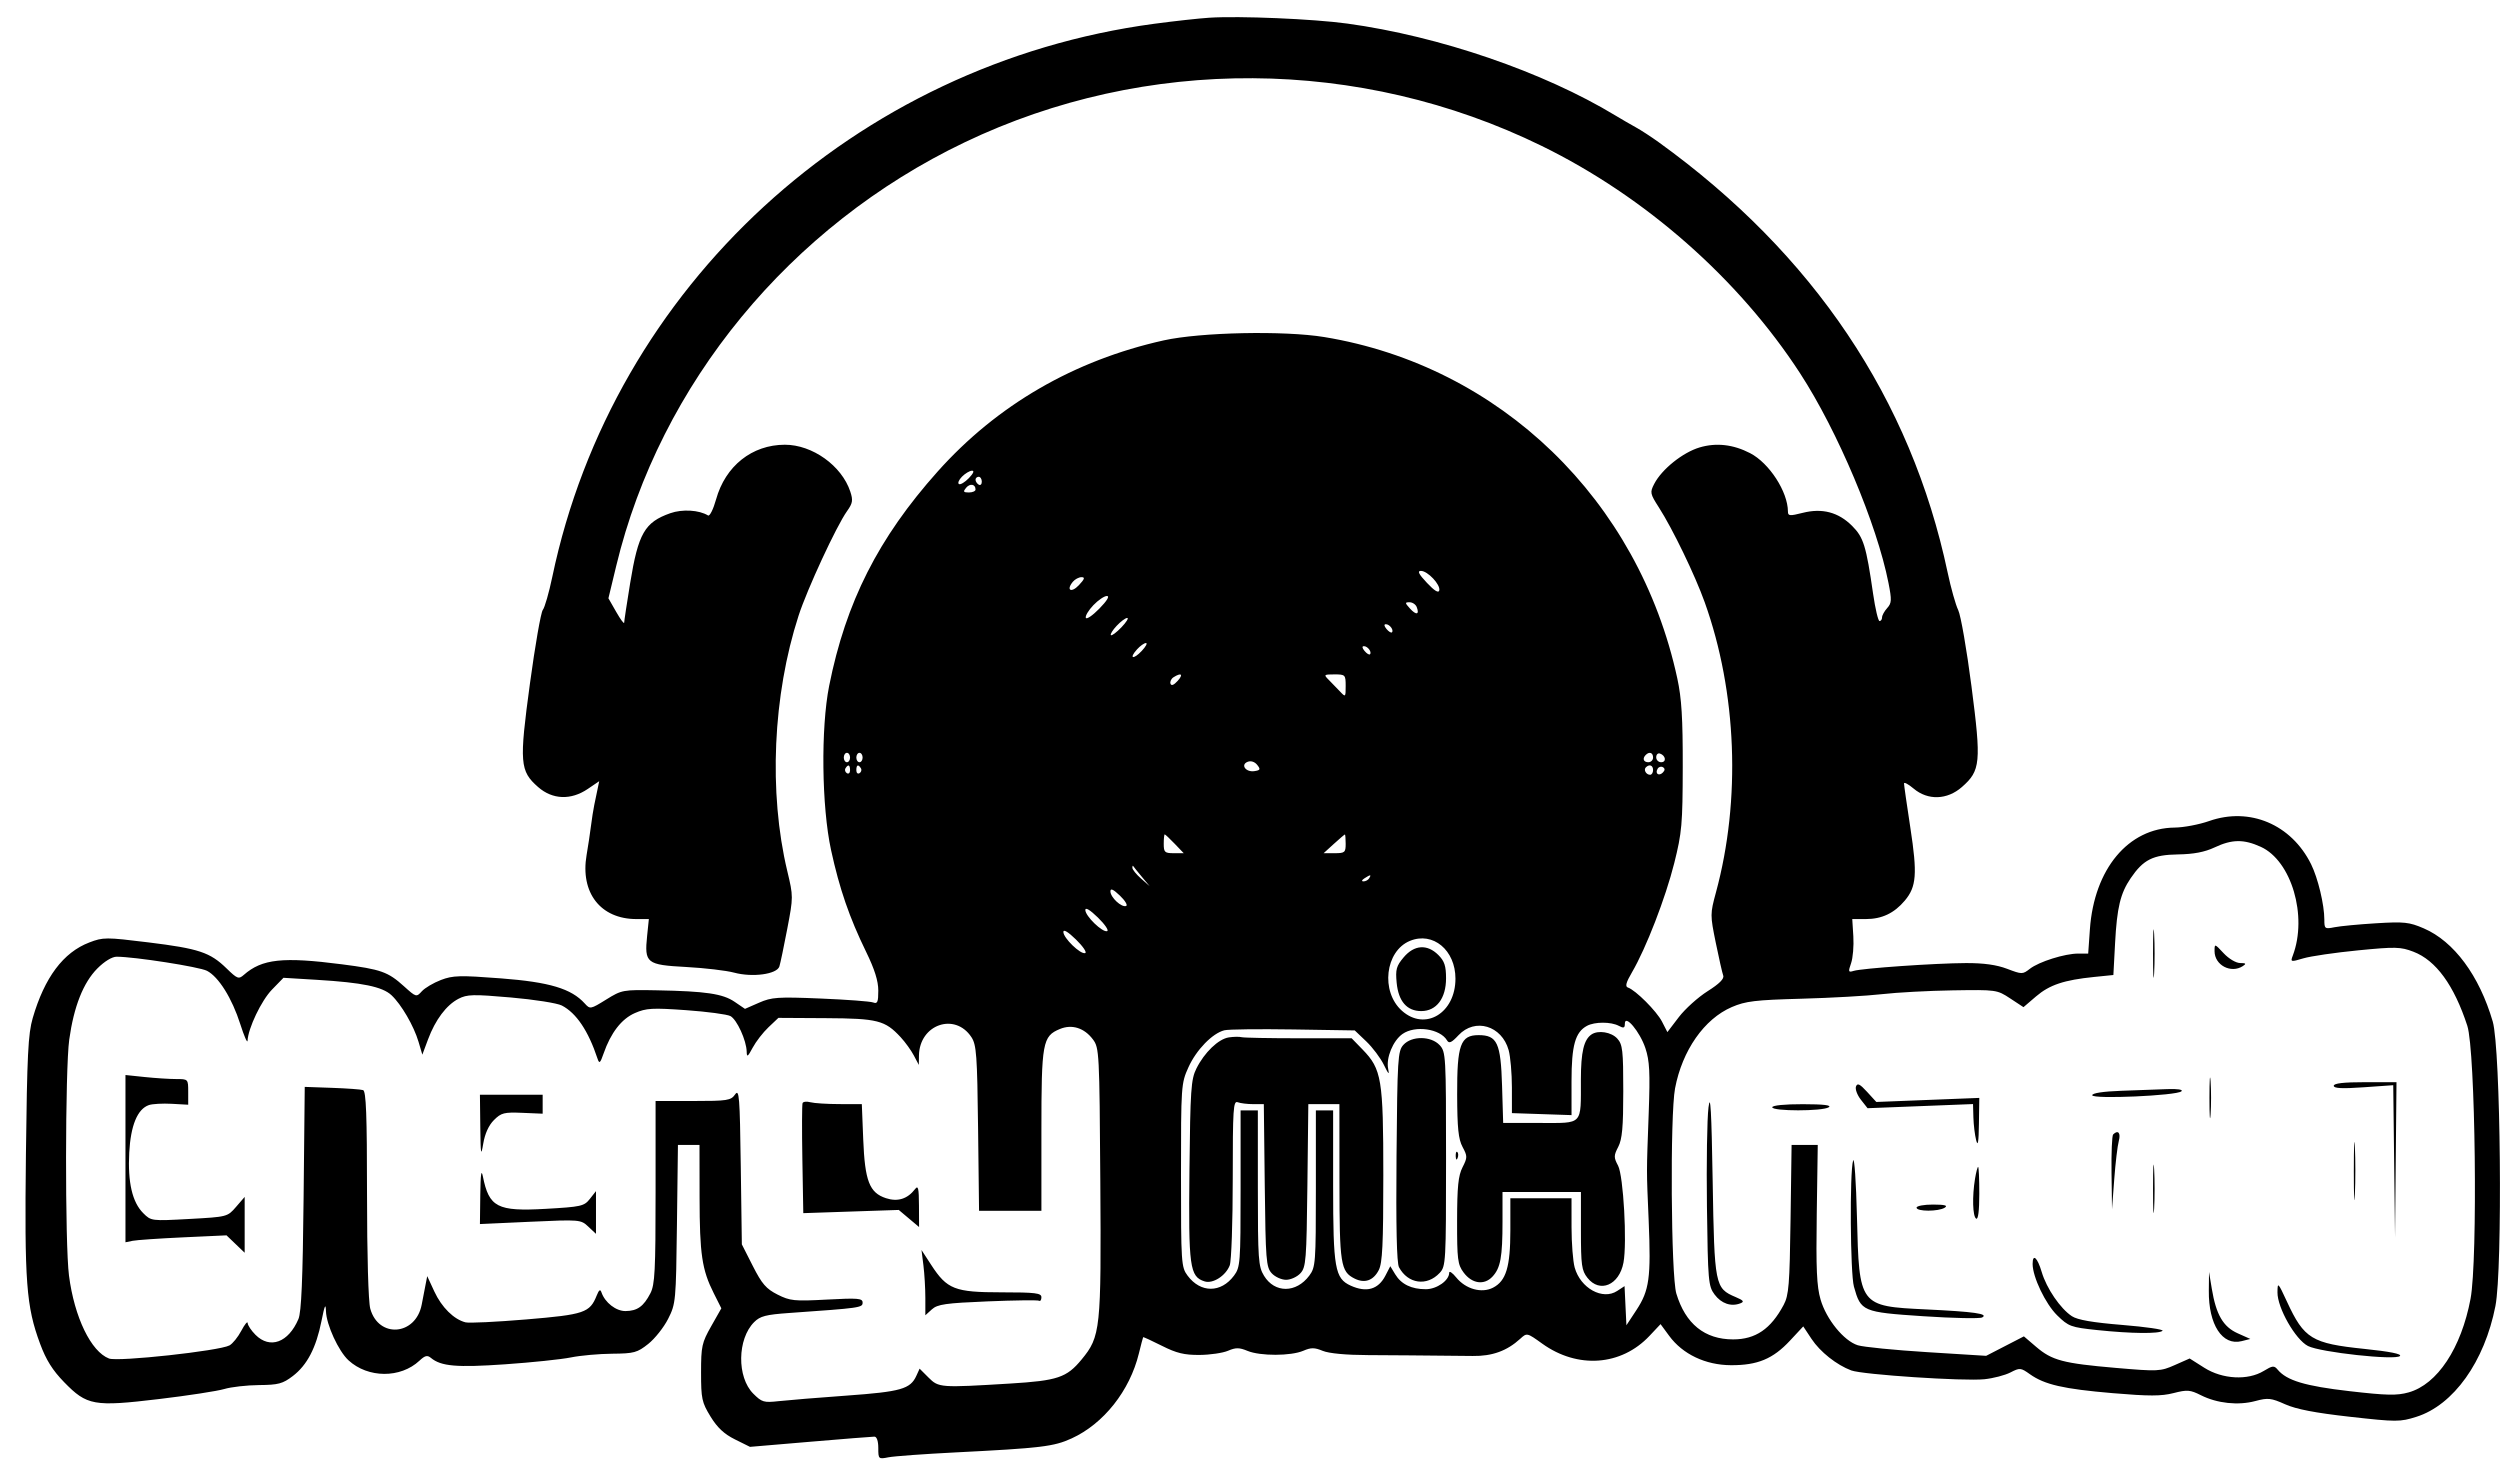 <svg xmlns="http://www.w3.org/2000/svg" width="797" height="469" viewBox="0 0 797 469" version="1.1">
	<path d="M 385.500 5.650 C 382.200 5.863, 374.325 6.730, 368 7.577 C 272.717 20.334, 195.451 91.326, 176.068 183.926 C 175.009 188.984, 173.649 193.717, 173.046 194.444 C 172.443 195.171, 170.597 205.733, 168.945 217.915 C 165.512 243.221, 165.714 245.786, 171.549 250.909 C 176.131 254.932, 182.013 255.159, 187.374 251.521 L 191.028 249.041 190.514 251.521 C 190.231 252.884, 189.756 255.167, 189.458 256.593 C 189.159 258.019, 188.682 261.057, 188.397 263.343 C 188.113 265.629, 187.487 269.784, 187.006 272.576 C 184.934 284.610, 191.462 293, 202.896 293 L 206.855 293 206.305 298.336 C 205.406 307.048, 206.092 307.598, 218.704 308.275 C 224.642 308.593, 231.536 309.403, 234.025 310.074 C 239.887 311.655, 247.677 310.593, 248.467 308.105 C 248.779 307.122, 249.912 301.712, 250.984 296.084 C 252.917 285.937, 252.917 285.781, 250.983 277.682 C 244.999 252.628, 246.369 221.638, 254.580 196.292 C 257.328 187.812, 266.644 167.713, 270.034 162.952 C 271.840 160.416, 271.992 159.504, 271.071 156.714 C 268.350 148.469, 258.971 141.760, 250.196 141.780 C 239.733 141.804, 231.251 148.553, 228.283 159.214 C 227.408 162.357, 226.258 164.660, 225.728 164.332 C 222.893 162.580, 217.524 162.257, 213.694 163.608 C 205.517 166.493, 203.480 170.041, 200.891 185.911 C 199.851 192.285, 198.995 197.950, 198.988 198.500 C 198.981 199.050, 197.848 197.528, 196.470 195.117 L 193.965 190.734 196.458 180.389 C 210.449 122.330, 251.812 72.043, 307.500 45.389 C 365.300 17.724, 433.518 18.144, 491.500 46.521 C 524.503 62.673, 554.285 88.880, 573.865 119 C 585.847 137.432, 598.366 167.123, 602.049 185.846 C 603.121 191.291, 603.070 192.265, 601.635 193.851 C 600.736 194.845, 600 196.185, 600 196.829 C 600 197.473, 599.640 198, 599.200 198 C 598.761 198, 597.831 194.063, 597.136 189.250 C 594.930 173.987, 594.097 171.297, 590.451 167.651 C 586.081 163.281, 580.913 161.920, 574.690 163.500 C 570.566 164.547, 569.999 164.498, 569.994 163.095 C 569.972 156.778, 564.047 147.627, 557.930 144.464 C 552.552 141.683, 547.133 141.068, 541.840 142.640 C 536.466 144.236, 529.773 149.604, 527.375 154.243 C 525.957 156.984, 526.036 157.381, 528.883 161.818 C 533.252 168.628, 540.366 183.356, 543.462 192 C 553.727 220.669, 555.055 254.965, 547.044 284.500 C 545.192 291.328, 545.190 291.722, 546.978 300.500 C 547.986 305.450, 549.059 310.175, 549.361 311 C 549.735 312.023, 548.151 313.612, 544.375 316 C 541.331 317.925, 537.203 321.646, 535.201 324.268 L 531.562 329.036 529.848 325.695 C 528.131 322.349, 521.426 315.642, 518.984 314.828 C 518.027 314.509, 518.371 313.222, 520.288 309.947 C 524.760 302.310, 530.973 286.255, 533.753 275.152 C 536.187 265.427, 536.423 262.760, 536.460 244.500 C 536.491 229.007, 536.101 222.654, 534.731 216.308 C 522.446 159.408, 478.249 116.668, 422.159 107.449 C 409.412 105.353, 382.708 105.908, 371 108.512 C 342.439 114.863, 317.841 129.131, 298.927 150.319 C 280.021 171.496, 269.663 191.954, 264.340 218.626 C 261.649 232.108, 261.937 257.187, 264.940 271 C 267.627 283.352, 270.780 292.507, 276.120 303.452 C 278.836 309.018, 280 312.726, 280 315.809 C 280 319.482, 279.727 320.109, 278.359 319.584 C 277.456 319.238, 269.908 318.673, 261.586 318.330 C 247.918 317.766, 246.021 317.895, 241.977 319.666 L 237.500 321.627 234.200 319.379 C 230.413 316.800, 225.048 316.006, 209.422 315.710 C 198.564 315.504, 198.242 315.563, 193.247 318.662 C 188.251 321.761, 188.116 321.786, 186.417 319.908 C 182.129 315.170, 175.170 313.086, 159.691 311.904 C 146.564 310.901, 144.392 310.960, 140.564 312.422 C 138.188 313.330, 135.450 314.950, 134.479 316.023 C 132.741 317.944, 132.653 317.919, 128.805 314.442 C 123.674 309.807, 121.488 309.032, 109 307.420 C 90.132 304.985, 83.541 305.697, 77.725 310.799 C 76.089 312.233, 75.655 312.070, 72.225 308.727 C 66.965 303.602, 63.397 302.414, 47.305 300.432 C 33.750 298.763, 32.907 298.764, 28.478 300.455 C 20.178 303.625, 14.205 311.601, 10.433 324.554 C 8.969 329.581, 8.634 336.290, 8.265 367.953 C 7.789 408.828, 8.359 416.459, 12.777 428.377 C 14.701 433.568, 16.748 436.839, 20.450 440.639 C 27.725 448.104, 29.924 448.496, 50.664 446.022 C 59.924 444.917, 69.300 443.476, 71.500 442.819 C 73.700 442.162, 78.684 441.596, 82.575 441.562 C 88.734 441.508, 90.126 441.137, 93.334 438.692 C 97.915 435.201, 100.785 429.695, 102.493 421.119 C 103.499 416.073, 103.837 415.332, 103.916 418 C 104.044 422.316, 107.916 430.749, 111.118 433.683 C 117.347 439.392, 127.686 439.439, 133.721 433.787 C 135.484 432.135, 136.236 431.951, 137.374 432.895 C 140.614 435.585, 145.555 436.013, 161 434.943 C 169.525 434.353, 178.975 433.365, 182 432.749 C 185.025 432.133, 190.944 431.600, 195.154 431.564 C 202.131 431.506, 203.148 431.230, 206.654 428.449 C 208.769 426.771, 211.625 423.171, 213 420.449 C 215.440 415.619, 215.508 414.893, 215.812 390.250 L 216.125 365 219.562 365 L 223 365 223.024 381.750 C 223.051 399.841, 223.781 404.784, 227.534 412.254 L 229.964 417.093 226.732 422.797 C 223.745 428.067, 223.500 429.189, 223.500 437.578 C 223.500 445.911, 223.747 447.061, 226.505 451.578 C 228.672 455.127, 230.848 457.164, 234.304 458.880 L 239.098 461.259 258.310 459.630 C 268.877 458.733, 278.080 458, 278.762 458 C 279.518 458, 280 459.407, 280 461.613 C 280 465.155, 280.065 465.214, 283.250 464.585 C 285.038 464.233, 294.600 463.535, 304.500 463.035 C 332.008 461.646, 335.944 461.172, 341.645 458.562 C 351.844 453.893, 360.162 443.387, 363.071 431.500 C 363.744 428.750, 364.358 426.409, 364.434 426.297 C 364.510 426.185, 367.207 427.423, 370.427 429.047 C 375.062 431.385, 377.554 431.991, 382.391 431.955 C 385.751 431.930, 389.850 431.330, 391.500 430.621 C 393.963 429.562, 395.076 429.570, 397.718 430.666 C 401.764 432.344, 411.548 432.319, 415.500 430.621 C 417.959 429.564, 419.074 429.570, 421.683 430.651 C 423.657 431.470, 429.167 431.985, 436.183 432.008 C 442.407 432.028, 448.400 432.067, 449.500 432.094 C 450.600 432.121, 454.200 432.156, 457.500 432.170 C 460.800 432.185, 466.200 432.237, 469.500 432.285 C 475.705 432.377, 480.409 430.675, 484.644 426.808 C 486.785 424.854, 486.795 424.856, 491.662 428.353 C 502.952 436.463, 516.838 435.456, 525.865 425.870 L 529.386 422.131 532.142 425.879 C 536.445 431.730, 543.717 435.185, 551.812 435.225 C 560.306 435.266, 565.223 433.221, 570.655 427.388 L 574.876 422.855 577.517 426.847 C 580.247 430.971, 585.502 435.139, 590.189 436.896 C 593.771 438.239, 626.079 440.375, 632.612 439.701 C 635.452 439.408, 639.191 438.435, 640.922 437.540 C 643.918 435.991, 644.215 436.017, 647.107 438.076 C 651.819 441.431, 657.783 442.800, 673.514 444.137 C 685.109 445.122, 689.015 445.118, 692.921 444.117 C 697.293 442.996, 698.219 443.069, 701.656 444.800 C 706.822 447.403, 713.535 448.120, 719 446.653 C 723.039 445.569, 724.013 445.674, 728.500 447.681 C 732.038 449.263, 738.081 450.429, 749.162 451.669 C 764.041 453.333, 765.099 453.334, 770.333 451.684 C 782.178 447.950, 792.068 434.096, 795.539 416.377 C 797.877 404.439, 797.217 334.351, 794.685 325.672 C 790.416 311.038, 782.327 300.108, 772.702 295.966 C 768.049 293.964, 766.445 293.792, 757.499 294.339 C 751.998 294.675, 746.035 295.243, 744.249 295.600 C 741.147 296.221, 741 296.111, 741 293.174 C 741 288.426, 738.965 279.927, 736.769 275.500 C 730.473 262.810, 717.204 257.197, 704.263 261.750 C 701.093 262.865, 696.148 263.802, 693.274 263.832 C 678.495 263.984, 667.614 277.041, 666.260 296.250 L 665.714 304 662.539 304 C 658.248 304, 650.040 306.585, 647.118 308.856 C 644.800 310.658, 644.606 310.658, 639.857 308.854 C 636.505 307.580, 632.401 307.009, 626.739 307.029 C 616.937 307.064, 593.533 308.696, 590.913 309.528 C 589.247 310.056, 589.169 309.813, 590.125 307.070 C 590.709 305.396, 591.032 301.544, 590.843 298.512 L 590.500 292.997 594.800 292.999 C 599.928 293, 603.864 291.139, 607.256 287.107 C 610.969 282.695, 611.280 278.633, 609.029 263.944 C 607.913 256.664, 607 250.284, 607 249.765 C 607 249.247, 608.385 249.987, 610.077 251.411 C 614.611 255.227, 620.763 255.025, 625.453 250.907 C 631.414 245.673, 631.656 243.134, 628.512 218.827 C 626.995 207.097, 625.090 196.150, 624.280 194.500 C 623.470 192.850, 621.951 187.450, 620.904 182.500 C 609.213 127.231, 578.149 80.962, 528.837 45.370 C 526.452 43.648, 523.150 41.498, 521.500 40.592 C 519.850 39.686, 516.925 37.990, 515 36.825 C 492.022 22.909, 458.829 11.530, 429.500 7.513 C 418.649 6.027, 395.115 5.030, 385.500 5.650 M 306.682 151.958 C 305.682 152.970, 305.243 154.032, 305.707 154.319 C 306.171 154.606, 307.599 153.751, 308.880 152.420 C 310.337 150.907, 310.702 150.022, 309.855 150.059 C 309.110 150.092, 307.682 150.947, 306.682 151.958 M 311 152.941 C 311 153.459, 311.450 154.160, 312 154.500 C 312.550 154.840, 313 154.416, 313 153.559 C 313 152.702, 312.550 152, 312 152 C 311.450 152, 311 152.423, 311 152.941 M 307.991 155.511 C 306.962 156.750, 307.111 157, 308.878 157 C 310.045 157, 311 156.577, 311 156.059 C 311 154.327, 309.240 154.006, 307.991 155.511 M 454.910 185.817 C 457.306 188.366, 458.613 189.167, 458.841 188.228 C 459.282 186.405, 455.141 182, 452.985 182 C 451.767 182, 452.284 183.025, 454.910 185.817 M 342.028 185.466 C 339.785 188.169, 341.509 189.152, 343.944 186.559 C 345.773 184.613, 345.977 184, 344.797 184 C 343.943 184, 342.697 184.660, 342.028 185.466 M 348.577 192.920 C 347.039 194.525, 345.947 196.342, 346.152 196.956 C 346.357 197.570, 348.297 196.256, 350.465 194.036 C 352.945 191.496, 353.844 190, 352.890 190 C 352.056 190, 350.115 191.314, 348.577 192.920 M 449.506 194.006 C 451.495 196.205, 452.586 195.970, 451.655 193.543 C 451.329 192.694, 450.304 192, 449.376 192 C 447.837 192, 447.849 192.175, 449.506 194.006 M 356.004 199.496 C 354.714 200.869, 353.881 202.214, 354.152 202.486 C 354.424 202.757, 355.935 201.634, 357.510 199.990 C 359.085 198.345, 359.918 197, 359.361 197 C 358.804 197, 357.293 198.123, 356.004 199.496 M 442.020 200.524 C 442.716 201.362, 443.491 201.842, 443.743 201.591 C 444.436 200.897, 443.027 199, 441.819 199 C 441.155 199, 441.231 199.574, 442.020 200.524 M 362.494 207.006 C 359.821 209.960, 361.252 210.425, 364.004 207.496 C 365.293 206.123, 365.890 205, 365.329 205 C 364.769 205, 363.493 205.903, 362.494 207.006 M 435.020 207.524 C 435.716 208.362, 436.491 208.842, 436.743 208.591 C 437.436 207.897, 436.027 206, 434.819 206 C 434.155 206, 434.231 206.574, 435.020 207.524 M 374.128 215.900 C 373.374 216.378, 372.935 217.305, 373.154 217.961 C 373.410 218.731, 374.216 218.418, 375.431 217.077 C 377.340 214.967, 376.623 214.319, 374.128 215.900 M 423.615 216.750 C 424.582 217.713, 426.189 219.372, 427.187 220.439 C 428.960 222.335, 429 222.297, 429 218.689 C 429 215.126, 428.878 215, 425.429 215 C 422.024 215, 421.939 215.082, 423.615 216.750 M 269 241.500 C 269 242.325, 269.450 243, 270 243 C 270.550 243, 271 242.325, 271 241.500 C 271 240.675, 270.550 240, 270 240 C 269.450 240, 269 240.675, 269 241.500 M 273 241.500 C 273 242.325, 273.450 243, 274 243 C 274.550 243, 275 242.325, 275 241.500 C 275 240.675, 274.550 240, 274 240 C 273.450 240, 273 240.675, 273 241.500 M 524.667 240.667 C 523.516 241.817, 523.938 243, 525.500 243 C 526.325 243, 527 242.325, 527 241.500 C 527 239.938, 525.817 239.516, 524.667 240.667 M 528 241.417 C 528 242.287, 528.712 243, 529.583 243 C 531.349 243, 531.042 240.847, 529.188 240.229 C 528.534 240.011, 528 240.546, 528 241.417 M 397.787 242.852 C 395.366 243.768, 397.146 246.264, 399.916 245.837 C 401.800 245.547, 401.924 245.270, 400.803 243.852 C 400.017 242.858, 398.820 242.461, 397.787 242.852 M 269.543 244.931 C 269.226 245.443, 269.425 246.144, 269.984 246.490 C 270.543 246.835, 271 246.416, 271 245.559 C 271 243.802, 270.400 243.544, 269.543 244.931 M 273 245.559 C 273 246.416, 273.457 246.835, 274.016 246.490 C 274.575 246.144, 274.774 245.443, 274.457 244.931 C 273.600 243.544, 273 243.802, 273 245.559 M 524.694 244.639 C 523.895 245.438, 524.798 247, 526.059 247 C 526.577 247, 527 246.325, 527 245.500 C 527 243.954, 525.820 243.513, 524.694 244.639 M 528.469 245.050 C 527.519 246.588, 528.820 247.580, 530.104 246.296 C 530.822 245.578, 530.839 245.019, 530.156 244.597 C 529.596 244.251, 528.837 244.455, 528.469 245.050 M 371 269 C 371 271.706, 371.313 272, 374.187 272 L 377.374 272 374.500 269 C 372.919 267.350, 371.485 266, 371.313 266 C 371.141 266, 371 267.350, 371 269 M 425.234 269.029 L 421.968 272 425.484 272 C 428.724 272, 429 271.764, 429 269 C 429 267.350, 428.887 266.013, 428.750 266.029 C 428.613 266.045, 427.030 267.395, 425.234 269.029 M 706 270.160 C 702.842 271.645, 699.360 272.309, 694.324 272.388 C 686.346 272.513, 683.293 274.050, 679.260 279.974 C 675.976 284.800, 674.894 289.303, 674.287 300.667 L 673.745 310.833 667.623 311.453 C 658.001 312.427, 653.396 313.969, 649.084 317.660 L 645.084 321.084 640.843 318.292 C 636.657 315.536, 636.424 315.503, 622.551 315.725 C 614.823 315.848, 604.675 316.394, 600 316.937 C 595.325 317.480, 583.784 318.134, 574.354 318.390 C 559.574 318.791, 556.504 319.158, 552.112 321.047 C 543.309 324.834, 536.302 334.863, 534.008 346.960 C 532.388 355.501, 532.707 406.709, 534.416 412.386 C 537.325 422.053, 543.453 427, 552.518 427 C 559.681 427, 564.531 423.689, 568.633 416 C 570.274 412.924, 570.540 409.621, 570.829 388.750 L 571.159 365 575.329 364.999 L 579.500 364.998 579.180 387.002 C 578.925 404.542, 579.171 410.077, 580.393 414.280 C 582.235 420.616, 587.815 427.473, 592.266 428.871 C 594.045 429.430, 603.979 430.416, 614.342 431.063 L 633.185 432.239 639.202 429.135 L 645.219 426.032 649.102 429.355 C 654.185 433.706, 657.718 434.642, 674.525 436.087 C 688.005 437.246, 688.736 437.211, 693.307 435.188 L 698.064 433.084 702.728 436.042 C 708.512 439.711, 716.612 440.144, 721.677 437.056 C 724.492 435.339, 724.996 435.291, 726.110 436.632 C 729.001 440.116, 734.850 441.871, 748.995 443.499 C 760.931 444.874, 764.139 444.941, 767.868 443.897 C 777.013 441.337, 784.635 429.821, 787.604 414.079 C 789.957 401.603, 789.168 334.943, 786.574 327 C 782.355 314.087, 776.577 306.150, 769.398 303.408 C 765.294 301.841, 763.701 301.802, 751.694 302.980 C 744.437 303.691, 736.619 304.834, 734.320 305.518 C 730.249 306.730, 730.161 306.707, 730.946 304.631 C 735.708 292.035, 730.517 274.407, 720.737 269.967 C 715.280 267.490, 711.575 267.538, 706 270.160 M 361 276.659 C 361 277.205, 362.238 278.742, 363.750 280.076 L 366.500 282.500 364 279.500 C 362.625 277.850, 361.387 276.313, 361.250 276.083 C 361.113 275.854, 361 276.113, 361 276.659 M 435 280 C 434.099 280.582, 433.975 280.975, 434.691 280.985 C 435.346 280.993, 436.160 280.550, 436.500 280 C 437.267 278.758, 436.921 278.758, 435 280 M 354 284.158 C 354 286.061, 357.493 289.336, 358.991 288.836 C 359.599 288.634, 358.726 287.153, 357.049 285.547 C 354.915 283.502, 354 283.085, 354 284.158 M 346 290.110 C 346 292.039, 351.474 297.342, 352.956 296.848 C 353.570 296.643, 352.256 294.703, 350.036 292.535 C 347.496 290.055, 346 289.156, 346 290.110 M 686.385 304 C 686.385 310.875, 686.545 313.688, 686.740 310.250 C 686.936 306.813, 686.936 301.188, 686.740 297.750 C 686.545 294.313, 686.385 297.125, 686.385 304 M 339 297.110 C 339 299.039, 344.474 304.342, 345.956 303.848 C 346.570 303.643, 345.256 301.703, 343.036 299.535 C 340.496 297.055, 339 296.156, 339 297.110 M 449.500 299.945 C 441.575 303.189, 440.085 316.112, 446.929 322.228 C 454.304 328.817, 464 323.007, 464 312 C 464 302.896, 456.838 296.942, 449.500 299.945 M 706 303.239 C 706 307.685, 711.217 310.445, 715 308 C 716.203 307.223, 716.035 307.028, 714.151 307.015 C 712.827 307.007, 710.536 305.645, 708.901 303.894 C 706 300.789, 706 300.789, 706 303.239 M 447.481 305.205 C 445.151 307.975, 444.848 309.071, 445.254 313.288 C 445.825 319.231, 448.517 322.333, 453.103 322.333 C 457.927 322.333, 461 318.273, 461 311.899 C 461 307.934, 460.496 306.405, 458.545 304.455 C 455.004 300.913, 450.856 301.194, 447.481 305.205 M 31.036 308.750 C 26.558 313.253, 23.539 320.886, 22.076 331.406 C 20.764 340.842, 20.702 396.731, 21.993 406.667 C 23.720 419.958, 29.015 430.914, 34.766 433.101 C 37.620 434.186, 69.877 430.671, 73.153 428.918 C 74.160 428.379, 75.868 426.265, 76.948 424.219 C 78.028 422.174, 78.931 421.083, 78.956 421.795 C 78.980 422.508, 80.105 424.195, 81.455 425.545 C 86.080 430.171, 91.948 428.009, 95.144 420.500 C 96.074 418.315, 96.520 407.855, 96.786 382 L 97.151 346.500 105.825 346.805 C 110.596 346.973, 115.063 347.296, 115.750 347.524 C 116.716 347.843, 117.001 355.385, 117.006 380.719 C 117.009 400.191, 117.431 415.010, 118.044 417.221 C 120.689 426.744, 132.536 425.805, 134.438 415.921 C 134.747 414.314, 135.269 411.612, 135.598 409.915 L 136.196 406.830 138.473 411.744 C 140.807 416.782, 144.713 420.641, 148.412 421.565 C 149.561 421.851, 158.295 421.431, 167.823 420.632 C 186.343 419.077, 188.022 418.505, 190.234 413 C 190.967 411.175, 191.376 410.905, 191.746 412 C 192.849 415.254, 196.381 418, 199.424 417.968 C 203.175 417.929, 205.178 416.496, 207.346 412.300 C 208.773 409.538, 209 405.115, 209 380.050 L 209 351 220.943 351 C 231.930 351, 233.004 350.832, 234.353 348.907 C 235.661 347.039, 235.855 349.497, 236.159 371.761 L 236.500 396.707 240 403.604 C 242.901 409.321, 244.248 410.877, 247.874 412.707 C 251.884 414.730, 253.193 414.863, 263.624 414.304 C 273.547 413.772, 275 413.894, 275 415.262 C 275 416.893, 274.392 416.979, 251.602 418.579 C 244.164 419.102, 242.331 419.578, 240.422 421.487 C 235.036 426.873, 234.885 439.039, 240.140 444.294 C 242.881 447.034, 243.508 447.218, 248.304 446.681 C 251.162 446.362, 260.925 445.565, 270 444.911 C 287.235 443.669, 290.213 442.821, 292.132 438.610 L 293.172 436.326 296.009 439.163 C 299.247 442.401, 299.732 442.437, 322.061 441.074 C 337.150 440.154, 340.063 439.174, 344.805 433.421 C 350.865 426.068, 351.093 423.910, 350.782 376.768 C 350.509 335.513, 350.434 334.056, 348.439 331.385 C 345.685 327.698, 341.747 326.448, 337.902 328.041 C 332.360 330.336, 332 332.311, 332 360.450 L 332 386 322.061 386 L 312.121 386 311.811 359.703 C 311.535 336.377, 311.296 333.096, 309.698 330.658 C 304.440 322.643, 293.108 326.598, 292.964 336.500 L 292.920 339.500 291.341 336.500 C 290.473 334.850, 288.578 332.222, 287.131 330.661 C 282.143 325.279, 279.826 324.688, 263.326 324.590 L 248.152 324.500 244.986 327.500 C 243.245 329.150, 240.981 332.075, 239.954 334 C 238.383 336.947, 238.081 337.148, 238.044 335.270 C 237.973 331.700, 234.927 325.031, 232.862 323.926 C 231.818 323.368, 225.460 322.520, 218.732 322.042 C 207.956 321.276, 206.013 321.385, 202.410 322.959 C 198.140 324.824, 194.724 329.241, 192.416 335.882 C 191.342 338.970, 191.061 339.207, 190.494 337.500 C 187.548 328.622, 183.735 322.948, 179.106 320.555 C 177.645 319.799, 170.334 318.647, 162.859 317.995 C 150.851 316.947, 148.911 316.995, 146.186 318.404 C 142.310 320.408, 138.791 325.094, 136.454 331.365 L 134.641 336.229 133.437 332.151 C 131.938 327.074, 127.955 320.214, 124.793 317.262 C 121.906 314.566, 115.532 313.250, 101.120 312.375 L 90.367 311.722 86.707 315.490 C 83.317 318.980, 79.109 327.787, 78.919 331.788 C 78.874 332.729, 77.833 330.350, 76.606 326.500 C 73.976 318.252, 69.707 311.417, 65.982 309.491 C 63.539 308.228, 42.835 305, 37.174 305 C 35.720 305, 33.287 306.486, 31.036 308.750 M 518 326.361 C 518 327.741, 517.627 327.871, 516.066 327.035 C 513.586 325.708, 508.419 325.705, 505.945 327.030 C 502.183 329.043, 501 333.274, 501.002 344.700 L 501.004 355.500 491.502 355.181 L 482 354.863 481.994 346.681 C 481.991 342.182, 481.526 336.833, 480.960 334.795 C 478.782 326.953, 470.226 324.405, 464.969 330.033 C 462.753 332.406, 461.958 332.764, 461.318 331.679 C 459.116 327.945, 451.161 326.798, 447.117 329.631 C 444.084 331.755, 441.812 337.293, 442.551 340.758 C 442.990 342.815, 442.650 342.501, 441.190 339.500 C 440.120 337.300, 437.590 333.925, 435.569 332 L 431.894 328.500 412.259 328.189 C 401.460 328.018, 391.592 328.137, 390.330 328.453 C 386.509 329.412, 381.390 334.682, 378.876 340.243 C 376.549 345.392, 376.500 346.102, 376.500 374.675 C 376.500 402.761, 376.579 403.956, 378.602 406.675 C 382.751 412.251, 389.246 412.252, 393.398 406.678 C 395.402 403.987, 395.500 402.698, 395.500 378.929 L 395.500 354.002 398.250 354.001 L 401 354 401.004 378.750 C 401.007 401.590, 401.159 403.749, 402.973 406.723 C 406.374 412.301, 413.226 412.279, 417.398 406.677 C 419.402 403.986, 419.500 402.697, 419.500 378.928 L 419.500 354.001 422.250 354 L 425 354 425 378.099 C 425 404.349, 425.568 407.571, 430.595 409.861 C 435.629 412.155, 439.388 411.083, 441.650 406.711 L 443.225 403.664 444.798 406.256 C 446.717 409.419, 449.966 411, 454.547 411 C 458.043 411, 461.995 408.218, 462.005 405.750 C 462.008 405.063, 463.020 405.744, 464.255 407.265 C 467.268 410.976, 472.355 412.385, 475.978 410.511 C 480.151 408.354, 481.500 403.891, 481.500 392.250 L 481.500 382 491.250 382 L 501 382 501.006 391.250 C 501.009 396.337, 501.458 402.108, 502.004 404.074 C 503.843 410.694, 510.915 414.596, 515.558 411.554 L 517.905 410.016 518.202 416.258 L 518.500 422.500 521.708 417.620 C 525.808 411.384, 526.363 407.344, 525.601 389.263 C 524.882 372.188, 524.882 374.919, 525.610 354.777 C 526.078 341.841, 525.891 338.188, 524.557 334.170 C 522.807 328.903, 518 323.177, 518 326.361 M 507.400 329.765 C 504.929 331.415, 503.999 335.342, 503.986 344.184 C 503.965 358.918, 504.829 358, 490.989 358 L 479.211 358 478.855 346.105 C 478.448 332.479, 477.296 330, 471.368 330 C 465.591 330, 464.493 333.049, 464.541 348.959 C 464.574 359.675, 464.933 363.157, 466.265 365.649 C 467.843 368.604, 467.842 369.006, 466.246 372.149 C 464.895 374.811, 464.540 378.313, 464.522 389.174 C 464.502 401.519, 464.704 403.123, 466.599 405.674 C 469.266 409.265, 473.158 409.821, 475.796 406.988 C 478.374 404.221, 479 400.781, 479 389.375 L 479 380 491.500 380 L 504 380 504 392.365 C 504 403.360, 504.230 405.022, 506.073 407.365 C 509.992 412.348, 516.211 409.722, 517.564 402.513 C 518.745 396.216, 517.550 374.816, 515.838 371.608 C 514.442 368.990, 514.447 368.420, 515.898 365.608 C 517.153 363.173, 517.500 359.329, 517.500 347.855 C 517.500 334.857, 517.286 332.973, 515.595 331.105 C 513.712 329.024, 509.533 328.341, 507.400 329.765 M 391.762 330.720 C 388.435 331.219, 383.961 335.518, 381.397 340.680 C 379.692 344.114, 379.469 347.402, 379.194 373.191 C 378.865 404.014, 379.275 407, 384.038 408.512 C 386.663 409.345, 390.781 406.707, 392.045 403.383 C 392.570 402.001, 393 389.601, 393 375.828 C 393 353.404, 393.165 350.849, 394.582 351.393 C 395.452 351.727, 397.680 352, 399.534 352 L 402.905 352 403.203 377.897 C 403.476 401.721, 403.652 403.962, 405.405 405.897 C 406.453 407.054, 408.520 408, 410 408 C 411.480 408, 413.547 407.054, 414.595 405.897 C 416.348 403.962, 416.524 401.721, 416.797 377.897 L 417.095 352 422.047 352 L 427 352 427.015 376.750 C 427.030 403.061, 427.396 405.392, 431.854 407.615 C 435.066 409.216, 437.818 408.252, 439.540 404.923 C 440.716 402.649, 441 396.768, 441 374.728 C 441 343.984, 440.487 340.867, 434.388 334.587 L 430.904 331 414.034 331 C 404.755 331, 396.564 330.845, 395.832 330.655 C 395.099 330.465, 393.268 330.495, 391.762 330.720 M 447.405 333.104 C 445.625 335.070, 445.481 337.393, 445.212 368.598 C 445.018 391.006, 445.276 402.648, 445.997 403.994 C 448.844 409.313, 454.912 410.158, 458.972 405.799 C 460.927 403.701, 461 402.396, 461 369.500 C 461 336.542, 460.930 335.302, 458.961 333.189 C 456.208 330.234, 450.045 330.189, 447.405 333.104 M 704.370 350 C 704.370 355.775, 704.535 358.137, 704.737 355.250 C 704.939 352.363, 704.939 347.637, 704.737 344.750 C 704.535 341.863, 704.370 344.225, 704.370 350 M 40 369.377 L 40 396.038 42.250 395.573 C 43.487 395.317, 50.735 394.820, 58.355 394.468 L 72.211 393.828 75.105 396.601 L 78 399.374 78 390.475 L 78 381.576 75.250 384.759 C 72.516 387.923, 72.429 387.946, 60.341 388.607 C 48.274 389.268, 48.163 389.254, 45.660 386.751 C 42.167 383.258, 40.706 376.946, 41.200 367.478 C 41.652 358.802, 43.819 353.552, 47.466 352.299 C 48.585 351.914, 51.862 351.732, 54.750 351.892 L 60 352.185 60 348.092 C 60 344.011, 59.990 344, 56.147 344 C 54.027 344, 49.527 343.711, 46.147 343.358 L 40 342.715 40 369.377 M 591.691 346.362 C 591.373 347.193, 592.072 349.093, 593.246 350.585 L 595.379 353.298 612.190 352.637 L 629 351.976 629.118 356.238 C 629.183 358.582, 629.580 361.850, 630 363.500 C 630.549 365.657, 630.797 364.184, 630.882 358.256 L 631 350.013 614.584 350.660 L 598.168 351.307 595.220 348.079 C 592.918 345.560, 592.144 345.183, 591.691 346.362 M 744 346.148 C 744 346.977, 746.627 347.111, 753.482 346.629 L 762.964 345.962 763.251 370.231 L 763.537 394.500 763.769 369.750 L 764 345 754 345 C 747.143 345, 744 345.361, 744 346.148 M 544.673 353 C 544.217 356.575, 543.992 370.831, 544.173 384.679 C 544.481 408.422, 544.620 410.019, 546.600 412.679 C 548.762 415.582, 551.878 416.652, 554.823 415.504 C 556.157 414.984, 555.850 414.575, 553.325 413.505 C 546.721 410.707, 546.554 409.864, 546 376.547 C 545.628 354.208, 545.288 348.167, 544.673 353 M 676.250 347.745 C 670.480 347.951, 667 348.483, 667 349.158 C 667 350.486, 693.991 349.298, 695.450 347.906 C 696.022 347.360, 694.233 347.083, 690.950 347.208 C 687.952 347.322, 681.337 347.564, 676.250 347.745 M 153.118 359.250 C 153.220 368.165, 153.343 368.859, 154.059 364.582 C 154.591 361.406, 155.797 358.748, 157.464 357.082 C 159.784 354.762, 160.705 354.528, 166.523 354.772 L 173 355.044 173 352.022 L 173 349 163 349 L 153 349 153.118 359.250 M 255.863 351.663 C 255.663 352.123, 255.633 360.207, 255.795 369.626 L 256.089 386.752 271.307 386.240 L 286.524 385.729 289.762 388.453 L 293 391.178 292.968 384.339 C 292.942 378.757, 292.712 377.792, 291.718 379.087 C 289.300 382.236, 286.170 383.211, 282.434 381.978 C 277.167 380.240, 275.725 376.510, 275.197 363.250 L 274.748 352 267.624 351.986 C 263.706 351.979, 259.538 351.715, 258.363 351.399 C 257.187 351.084, 256.062 351.202, 255.863 351.663 M 565 353 C 565 354.296, 580.994 354.296, 583 353 C 584.025 352.337, 581.414 352.026, 574.750 352.015 C 568.906 352.006, 565 352.401, 565 353 M 750.400 373.500 C 750.401 381.750, 750.556 384.992, 750.744 380.704 C 750.932 376.417, 750.931 369.667, 750.742 365.704 C 750.552 361.742, 750.399 365.250, 750.400 373.500 M 673.667 361.667 C 673.300 362.033, 673.069 367.546, 673.154 373.917 L 673.308 385.500 674.016 376 C 674.405 370.775, 675.060 365.262, 675.470 363.750 C 676.170 361.173, 675.237 360.096, 673.667 361.667 M 464.079 368.583 C 464.127 369.748, 464.364 369.985, 464.683 369.188 C 464.972 368.466, 464.936 367.603, 464.604 367.271 C 464.272 366.939, 464.036 367.529, 464.079 368.583 M 686.385 379 C 686.385 385.875, 686.545 388.688, 686.740 385.250 C 686.936 381.813, 686.936 376.188, 686.740 372.750 C 686.545 369.313, 686.385 372.125, 686.385 379 M 590.764 370 C 589.651 373.776, 589.865 405.975, 591.030 410.170 C 593.231 418.091, 593.779 418.325, 613.145 419.613 C 622.690 420.248, 631.138 420.422, 631.918 420 C 634.061 418.840, 629.404 418.174, 614 417.438 C 592.749 416.422, 592.688 416.342, 592 388.048 C 591.725 376.747, 591.169 368.625, 590.764 370 M 153.115 380.864 L 153 390.228 169.061 389.497 C 184.909 388.776, 185.155 388.797, 187.561 391.058 L 190 393.349 190 386.539 L 190 379.730 188.048 382.212 C 186.224 384.531, 185.291 384.740, 173.925 385.382 C 158.539 386.252, 155.906 384.885, 153.930 375 C 153.445 372.574, 153.195 374.373, 153.115 380.864 M 629.642 375.750 C 628.701 381.442, 628.880 387.808, 630 388.500 C 630.637 388.894, 631 386.010, 631 380.559 C 631 375.852, 630.834 372, 630.631 372 C 630.428 372, 629.983 373.688, 629.642 375.750 M 611 385 C 611 386.279, 618.021 386.279, 620 385 C 621.074 384.306, 620.008 384.026, 616.250 384.015 C 613.362 384.007, 611 384.450, 611 385 M 294.387 403.390 C 294.724 406.079, 295 410.761, 295 413.795 L 295 419.310 297.090 417.418 C 298.877 415.801, 301.453 415.433, 314.840 414.879 C 323.453 414.524, 330.837 414.432, 331.250 414.675 C 331.663 414.919, 332 414.416, 332 413.559 C 332 412.229, 330.130 411.999, 319.250 411.996 C 304.362 411.992, 301.937 411.045, 296.866 403.252 L 293.774 398.500 294.387 403.390 M 648 402.962 C 648 407.102, 652.116 415.707, 655.832 419.336 C 659.460 422.878, 660.178 423.142, 668.588 424.027 C 679.420 425.166, 688.404 425.263, 689.418 424.250 C 689.831 423.837, 684.077 423.003, 676.630 422.395 C 667.136 421.620, 662.326 420.788, 660.526 419.609 C 656.852 417.201, 652.440 410.741, 650.893 405.504 C 649.520 400.852, 648 399.517, 648 402.962 M 704.173 411.500 C 704.064 422.311, 708.479 429.101, 714.615 427.560 L 717.404 426.860 713.376 425.057 C 708.742 422.982, 706.497 419.121, 705.126 410.867 L 704.234 405.500 704.173 411.500 M 726.058 412 C 726.010 416.929, 731.772 427.058, 735.792 429.110 C 739.737 431.124, 763.674 433.726, 765.104 432.296 C 765.757 431.643, 761.912 430.873, 753.797 430.033 C 736.987 428.292, 734.562 426.816, 729.090 414.982 C 726.214 408.765, 726.090 408.643, 726.058 412" stroke="none" fill="black" fill-rule="evenodd"/>
</svg>